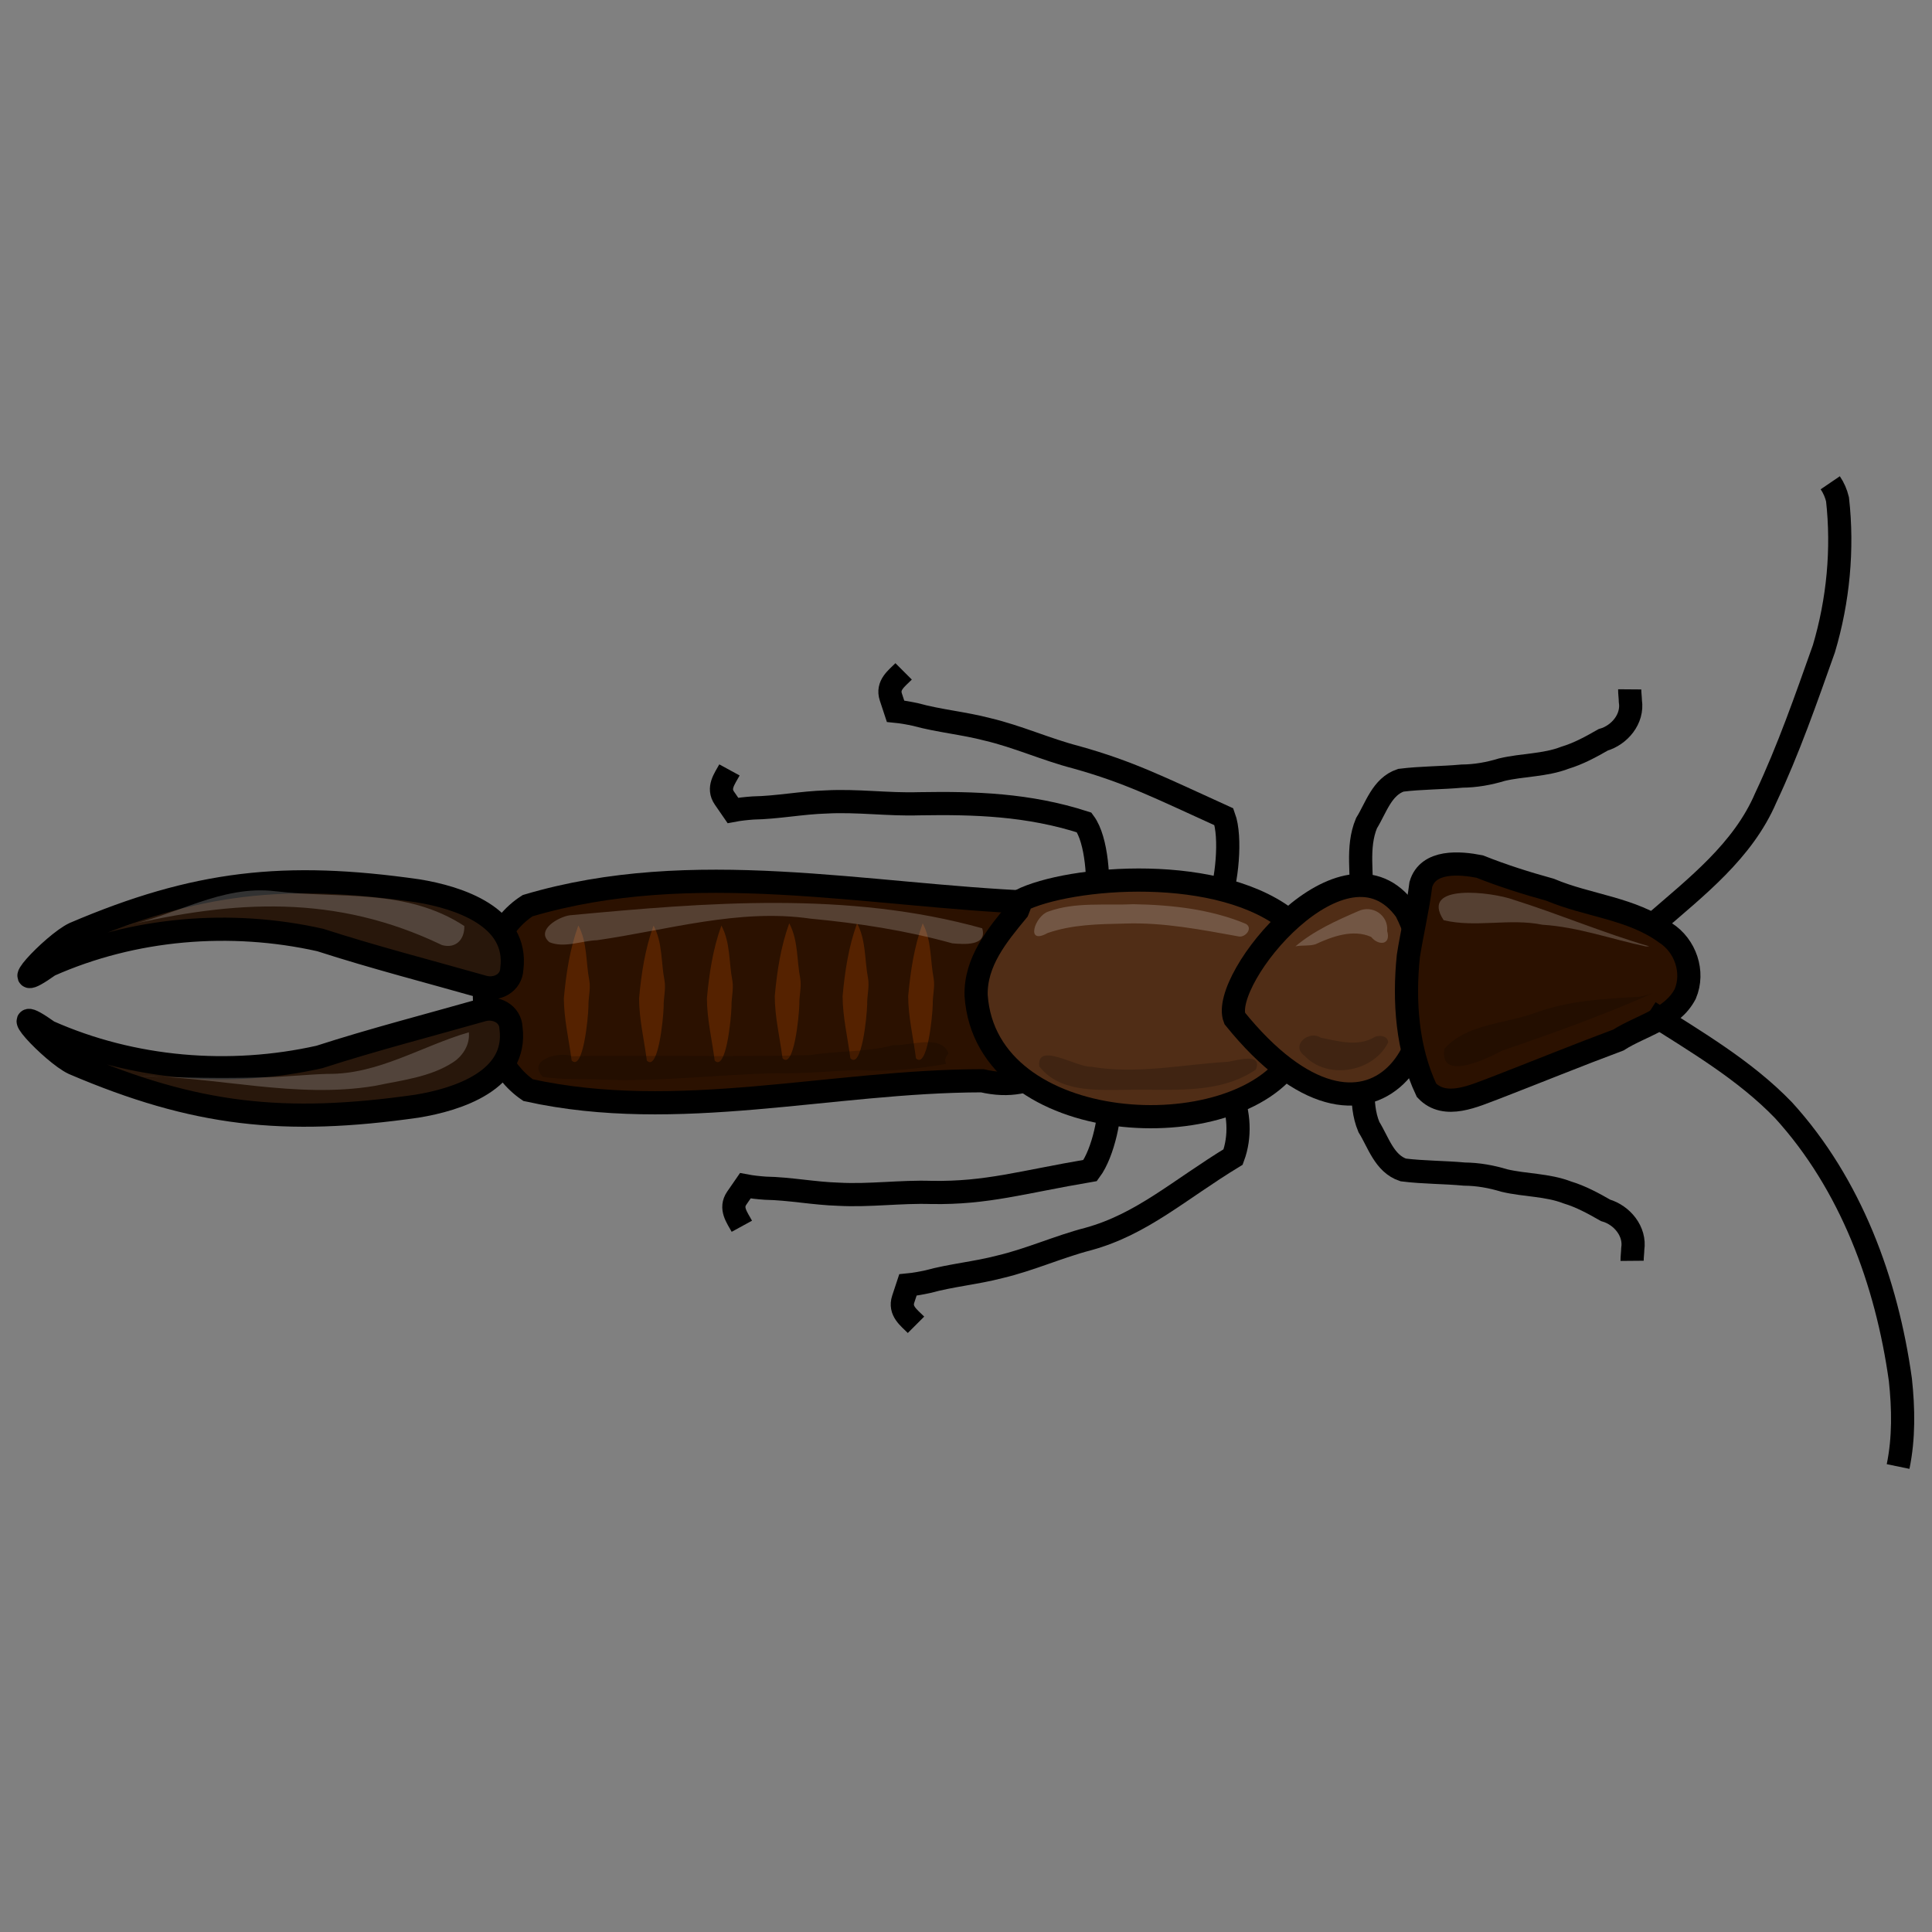 <?xml version="1.0" encoding="UTF-8" standalone="no"?>
<!-- Created with Inkscape (http://www.inkscape.org/) -->
<svg
   xmlns:dc="http://purl.org/dc/elements/1.1/"
   xmlns:cc="http://creativecommons.org/ns#"
   xmlns:rdf="http://www.w3.org/1999/02/22-rdf-syntax-ns#"
   xmlns:svg="http://www.w3.org/2000/svg"
   xmlns="http://www.w3.org/2000/svg"
   xmlns:sodipodi="http://sodipodi.sourceforge.net/DTD/sodipodi-0.dtd"
   xmlns:inkscape="http://www.inkscape.org/namespaces/inkscape"
   width="250"
   height="250"
   id="svg2"
   sodipodi:version="0.32"
   inkscape:version="0.46"
   sodipodi:docname="earwig.svg"
   inkscape:output_extension="org.inkscape.output.svg.inkscape"
   inkscape:export-filename="P:\pidgey2\data\images\earwig.png"
   inkscape:export-xdpi="92.160004"
   inkscape:export-ydpi="92.160004"
   version="1.0">
  <rect width="100%" height="100%" fill="#808080" stroke="none"/>
  <defs
     id="defs4">
    <inkscape:perspective
       sodipodi:type="inkscape:persp3d"
       inkscape:vp_x="0 : 125 : 1"
       inkscape:vp_y="0 : 1000 : 0"
       inkscape:vp_z="250 : 125 : 1"
       inkscape:persp3d-origin="125 : 83.333333 : 1"
       id="perspective3645" />
  </defs>
  <sodipodi:namedview
     id="base"
     pagecolor="#cb90ff"
     bordercolor="#666666"
     borderopacity="1.0"
     gridtolerance="10000"
     guidetolerance="10"
     objecttolerance="10"
     inkscape:pageopacity="0"
     inkscape:pageshadow="2"
     inkscape:zoom="1.578"
     inkscape:cx="-10.212177"
     inkscape:cy="174.49497"
     inkscape:document-units="px"
     inkscape:current-layer="layer1"
     showgrid="false"
     inkscape:window-width="1680"
     inkscape:window-height="994"
     inkscape:window-x="0"
     inkscape:window-y="22"
     showguides="true"
     inkscape:guide-bbox="true" />
  <g
     inkscape:label="Layer 1"
     inkscape:groupmode="layer"
     id="layer1">
    <path
       style="opacity:1;fill:none;fill-opacity:0.198;stroke:#000000;stroke-width:3;stroke-miterlimit:4;stroke-dasharray:none;stroke-opacity:1"
       d="M 141.938,116.927 C 142.235,114.133 141.981,108.701 140.294,106.429 C 133.056,104.094 126.133,103.886 118.936,104.005 C 114.926,104.135 110.923,103.552 106.908,103.773 C 103.734,103.865 100.608,104.496 97.43,104.553 C 96.562,104.616 95.695,104.706 94.839,104.869 C 94.472,104.336 94.104,103.804 93.736,103.271 C 92.829,101.958 93.762,100.783 94.392,99.628"
       id="path3641"
       sodipodi:nodetypes="ccccccsc" />
    <path
       style="opacity:1;fill:none;fill-opacity:0.198;stroke:#000000;stroke-width:3;stroke-miterlimit:4;stroke-dasharray:none;stroke-opacity:1"
       d="M 157.681,116.862 C 158.753,114.265 159.356,108.35 158.377,105.695 C 149.817,101.805 146.144,99.921 139.248,97.987 C 135.363,96.983 131.686,95.297 127.772,94.378 C 124.7,93.573 121.523,93.298 118.457,92.458 C 117.607,92.275 116.749,92.116 115.883,92.032 C 115.68,91.417 115.477,90.803 115.274,90.188 C 114.773,88.673 115.999,87.808 116.929,86.877"
       id="path3643"
       sodipodi:nodetypes="ccccccsc" />
    <path
       style="opacity:1;fill:none;fill-opacity:0.198;stroke:#000000;stroke-width:3;stroke-miterlimit:4;stroke-dasharray:none;stroke-opacity:1"
       d="M 143.54,141.379 C 143.837,144.173 142.755,149.191 141.068,151.463 C 132.175,152.97 127.735,154.42 120.538,154.301 C 116.528,154.171 112.524,154.753 108.51,154.533 C 105.336,154.44 102.21,153.81 99.032,153.752 C 98.164,153.689 97.296,153.6 96.441,153.437 C 96.073,153.97 95.705,154.502 95.338,155.035 C 94.431,156.348 95.363,157.523 95.994,158.677"
       id="path3639"
       sodipodi:nodetypes="ccccccsc" />
    <path
       style="opacity:1;fill:none;fill-opacity:0.198;stroke:#000000;stroke-width:3;stroke-miterlimit:4;stroke-dasharray:none;stroke-opacity:1"
       d="M 159.283,141.443 C 160.355,144.041 160.544,147.059 159.564,149.714 C 152.568,153.972 147.789,158.407 140.849,160.319 C 136.965,161.323 133.288,163.009 129.373,163.928 C 126.301,164.733 123.124,165.007 120.059,165.847 C 119.208,166.031 118.351,166.19 117.484,166.274 C 117.281,166.889 117.078,167.503 116.875,168.118 C 116.375,169.633 117.6,170.498 118.531,171.428"
       id="path3633"
       sodipodi:nodetypes="ccccccsc" />
    <path
       style="opacity:1;fill:none;fill-opacity:0.198;stroke:#000000;stroke-width:3;stroke-miterlimit:4;stroke-dasharray:none;stroke-opacity:1"
       d="M 176.12,116.516 C 176.367,113.199 175.504,109.687 176.823,106.526 C 178.059,104.533 178.815,101.789 181.269,100.964 C 183.886,100.637 186.557,100.67 189.191,100.427 C 190.961,100.411 192.667,100.104 194.354,99.591 C 197.054,98.954 199.889,99.058 202.505,98.05 C 204.255,97.52 205.875,96.639 207.443,95.737 C 209.572,95.121 211.326,93.027 210.971,90.735 C 210.959,90.223 210.879,89.714 210.883,89.202"
       id="path3618" />
    <path
       style="opacity:1;fill:none;fill-opacity:0.198;stroke:#000000;stroke-width:3;stroke-miterlimit:4;stroke-dasharray:none;stroke-opacity:1"
       d="M 176.429,135.838 C 176.676,139.155 175.813,142.667 177.132,145.828 C 178.368,147.821 179.124,150.565 181.578,151.39 C 184.195,151.717 186.865,151.683 189.5,151.926 C 191.27,151.943 192.976,152.25 194.663,152.762 C 197.362,153.399 200.198,153.296 202.814,154.303 C 204.563,154.834 206.184,155.715 207.752,156.616 C 209.881,157.232 211.634,159.326 211.279,161.619 C 211.267,162.131 211.188,162.639 211.192,163.151"
       id="path3623" />
    <path
       style="opacity:1;fill:#2b1100;fill-opacity:1;stroke:#000000;stroke-width:3;stroke-miterlimit:4;stroke-dasharray:none;stroke-opacity:1"
       d="M 68.277,117.193 C 89.676,110.842 111.996,115.886 133.75,116.781 C 143.258,123.012 141.139,143.122 127.097,139.85 C 107.518,139.876 87.727,145.345 68.329,141.06 C 61.01,136.003 60.615,122.111 68.277,117.193 z"
       id="path3474" />
    <path
       style="opacity:1;fill:#28170b;fill-opacity:1;stroke:#000000;stroke-width:3;stroke-miterlimit:4;stroke-dasharray:none;stroke-opacity:1"
       d="M 66.228,125.387 C 67.104,118.63 59.32,116.118 54.026,115.262 C 36.864,112.812 25.364,114.076 9.635,120.798 C 6.889,122.07 -0.019,129.45 6.391,124.902 C 17.287,120.061 29.815,119.027 41.433,121.635 C 48.433,123.897 55.576,125.728 62.638,127.738 C 64.309,128.149 66.147,127.216 66.228,125.387 z"
       id="path3486"
       sodipodi:nodetypes="ccccccc" />
    <path
       style="opacity:1;fill:#28170b;fill-opacity:1;stroke:#000000;stroke-width:3;stroke-miterlimit:4;stroke-dasharray:none;stroke-opacity:1"
       d="M 66.124,133.02 C 67,139.776 59.215,142.288 53.921,143.145 C 36.759,145.594 25.26,144.33 9.53,137.608 C 6.785,136.336 -0.123,128.956 6.286,133.504 C 17.183,138.346 29.71,139.379 41.328,136.771 C 48.328,134.51 55.471,132.678 62.533,130.668 C 64.204,130.257 66.043,131.19 66.124,133.02 z"
       id="path3492"
       sodipodi:nodetypes="ccccccc" />
    <path
       style="opacity:1;fill:#502d16;fill-opacity:1;stroke:#000000;stroke-width:3;stroke-miterlimit:4;stroke-dasharray:none;stroke-opacity:1"
       d="M 132.032,116.542 C 138.245,113.387 158.198,111.636 167.264,119.538 C 170.918,124.662 170.103,131.58 167.305,136.892 C 160.022,148.706 127.577,147.315 126.31,128.818 C 126.196,124.435 129.06,120.988 131.672,117.827 L 131.915,117.211 L 132.032,116.542 L 132.032,116.542 z"
       id="path3501"
       sodipodi:nodetypes="cccccccc" />
    <path
       style="opacity:1;fill:#502d16;fill-opacity:1;stroke:#000000;stroke-width:3;stroke-miterlimit:4;stroke-dasharray:none;stroke-opacity:1"
       d="M 159.767,131.773 C 177.473,153.683 190.164,134.278 181.93,117.859 C 174.037,106.806 157.782,126.72 159.767,131.773 z"
       id="path3506"
       sodipodi:nodetypes="ccc" />
    <path
       style="opacity:1;fill:#2b1100;fill-opacity:1;stroke:#000000;stroke-width:3;stroke-miterlimit:4;stroke-dasharray:none;stroke-opacity:1"
       d="M 191.476,112.132 C 188.895,111.623 184.79,111.28 183.855,114.45 C 183.471,117.579 182.723,120.624 182.236,123.739 C 181.643,129.554 182.069,135.752 184.591,141.084 C 187.015,143.635 190.812,141.764 193.547,140.756 C 198.843,138.707 204.101,136.559 209.413,134.58 C 212.344,132.712 216.34,131.909 218.068,128.617 C 219.271,125.772 218.088,122.35 215.507,120.707 C 211.104,117.507 205.487,117.209 200.584,115.133 C 197.499,114.283 194.45,113.32 191.476,112.132 z"
       id="path3512" />
    <path
       style="opacity:1;fill:none;fill-opacity:1;stroke:#000000;stroke-width:3;stroke-miterlimit:4;stroke-dasharray:none;stroke-opacity:1"
       d="M 214.008,119.534 C 219.493,114.763 225.542,110.113 228.489,103.232 C 231.433,96.988 233.704,90.444 236.011,83.948 C 237.867,77.713 238.498,71.073 237.775,64.618 C 237.591,63.854 237.276,63.12 236.834,62.47"
       id="path3514" />
    <path
       style="opacity:1;fill:none;fill-opacity:1;stroke:#000000;stroke-width:3;stroke-miterlimit:4;stroke-dasharray:none;stroke-opacity:1"
       d="M 213.423,130.947 C 219.462,134.795 225.781,138.474 230.785,143.66 C 239.503,153.228 244.143,165.871 245.909,178.544 C 246.31,182.268 246.373,186.084 245.613,189.766"
       id="path3516" />
    <path
       style="opacity:1;fill:#552200;fill-opacity:1;stroke:none;stroke-width:3;stroke-miterlimit:4;stroke-dasharray:none;stroke-opacity:1"
       d="M 74.838,119.753 C 73.735,122.785 73.256,125.977 72.963,129.179 C 72.975,131.896 73.625,134.544 73.97,137.224 C 75.431,138.692 76.105,131.855 76.145,130.235 C 76.115,129.114 76.447,128.005 76.259,126.886 C 75.793,124.475 76.018,121.968 74.838,119.753 z"
       id="path3518"
       sodipodi:nodetypes="cccccc" />
    <path
       style="opacity:1;fill:#552200;fill-opacity:1;stroke:none;stroke-width:3;stroke-miterlimit:4;stroke-dasharray:none;stroke-opacity:1"
       d="M 84.569,119.767 C 83.466,122.8 82.987,125.992 82.695,129.194 C 82.707,131.91 83.357,134.558 83.701,137.239 C 85.162,138.707 85.836,131.869 85.877,130.25 C 85.847,129.129 86.178,128.019 85.991,126.901 C 85.524,124.49 85.75,121.982 84.569,119.767 z"
       id="path3521"
       sodipodi:nodetypes="cccccc" />
    <path
       style="opacity:1;fill:#552200;fill-opacity:1;stroke:none;stroke-width:3;stroke-miterlimit:4;stroke-dasharray:none;stroke-opacity:1"
       d="M 93.348,119.767 C 92.246,122.8 91.766,125.992 91.474,129.194 C 91.486,131.91 92.136,134.558 92.48,137.239 C 93.941,138.707 94.615,131.869 94.656,130.25 C 94.626,129.129 94.957,128.019 94.77,126.901 C 94.303,124.49 94.529,121.982 93.348,119.767 z"
       id="path3523"
       sodipodi:nodetypes="cccccc" />
    <path
       style="opacity:1;fill:#552200;fill-opacity:1;stroke:none;stroke-width:3;stroke-miterlimit:4;stroke-dasharray:none;stroke-opacity:1"
       d="M 102.127,119.475 C 101.025,122.507 100.545,125.699 100.253,128.901 C 100.265,131.618 100.915,134.266 101.259,136.946 C 102.72,138.414 103.394,131.577 103.435,129.957 C 103.405,128.836 103.736,127.727 103.549,126.608 C 103.082,124.197 103.308,121.69 102.127,119.475 z"
       id="path3525"
       sodipodi:nodetypes="cccccc" />
    <path
       style="opacity:1;fill:#552200;fill-opacity:1;stroke:none;stroke-width:3;stroke-miterlimit:4;stroke-dasharray:none;stroke-opacity:1"
       d="M 110.906,119.475 C 109.804,122.507 109.324,125.699 109.032,128.901 C 109.044,131.618 109.694,134.266 110.038,136.946 C 111.499,138.414 112.173,131.577 112.214,129.957 C 112.184,128.836 112.515,127.727 112.328,126.608 C 111.861,124.197 112.087,121.69 110.906,119.475 z"
       id="path3527"
       sodipodi:nodetypes="cccccc" />
    <path
       style="opacity:1;fill:#552200;fill-opacity:1;stroke:none;stroke-width:3;stroke-miterlimit:4;stroke-dasharray:none;stroke-opacity:1"
       d="M 119.393,119.475 C 118.29,122.507 117.81,125.699 117.518,128.901 C 117.53,131.618 118.18,134.266 118.525,136.946 C 119.986,138.414 120.659,131.577 120.7,129.957 C 120.67,128.836 121.002,127.727 120.814,126.608 C 120.348,124.197 120.573,121.69 119.393,119.475 z"
       id="path3529"
       sodipodi:nodetypes="cccccc" />
    <path
       style="opacity:1;fill:#ffffff;fill-opacity:0.198;stroke:none;stroke-width:3;stroke-miterlimit:4;stroke-dasharray:none;stroke-opacity:1"
       d="M 60.083,119.826 C 52.539,114.901 44.09,116.33 35.702,115.333 C 28.585,114.451 22.576,118.598 15.974,119.848 C 30.335,116.481 43.389,115.658 57.19,122.291 C 58.986,122.795 60.129,121.558 60.083,119.826 z"
       id="path3531"
       sodipodi:nodetypes="ccccc" />
    <path
       style="opacity:1;fill:#ffffff;fill-opacity:0.198;stroke:none;stroke-width:3;stroke-miterlimit:4;stroke-dasharray:none;stroke-opacity:1"
       d="M 60.668,133.58 C 54.575,135.347 48.912,139.06 42.379,138.958 C 39.684,139.039 36.989,139.354 34.286,139.395 C 28.81,139.576 23.328,139.448 17.855,139.228 C 28.082,139.306 38.273,142.207 48.498,140.513 C 51.954,139.774 55.659,139.413 58.68,137.426 C 59.941,136.578 60.821,135.136 60.668,133.58 z"
       id="path3535" />
    <path
       style="opacity:1;fill:#ffffff;fill-opacity:0.198;stroke:none;stroke-width:3;stroke-miterlimit:4;stroke-dasharray:none;stroke-opacity:1"
       d="M 127.096,120.119 C 109.732,115.276 91.46,116.775 73.753,118.434 C 72.269,118.628 69.254,120.377 71.096,121.92 C 73.025,122.718 75.238,121.732 77.272,121.662 C 86.385,120.355 95.615,117.532 104.854,118.871 C 111.085,119.457 117.19,120.392 123.233,122.068 C 124.65,122.186 127.808,122.471 127.096,120.119 z"
       id="path3545"
       sodipodi:nodetypes="ccccccc" />
    <path
       style="opacity:1;fill:#ffffff;fill-opacity:0.198;stroke:none;stroke-width:3;stroke-miterlimit:4;stroke-dasharray:none;stroke-opacity:1"
       d="M 161.188,119.534 C 156.611,117.635 151.588,117.091 146.67,117.004 C 142.999,117.186 139.161,116.682 135.649,117.955 C 133.916,118.518 132.64,122.368 135.549,120.74 C 138.74,119.625 142.162,119.582 145.508,119.509 C 150.5,119.327 155.416,120.296 160.304,121.177 C 161.142,121.339 162.201,120.09 161.188,119.534 z"
       id="path3550" />
    <path
       style="opacity:1;fill:#ffffff;fill-opacity:0.198;stroke:none;stroke-width:3;stroke-miterlimit:4;stroke-dasharray:none;stroke-opacity:1"
       d="M 167.626,122.46 C 170.015,120.435 172.894,119.141 175.738,117.909 C 177.585,117.027 179.687,118.431 179.498,120.468 C 180.034,122.294 178.378,122.414 177.426,121.236 C 175.07,120.195 172.399,121.18 170.197,122.196 C 169.36,122.443 168.473,122.281 167.626,122.46 z"
       id="path3556" />
    <path
       style="opacity:1;fill:#ffffff;fill-opacity:0.198;stroke:none;stroke-width:3;stroke-miterlimit:4;stroke-dasharray:none;stroke-opacity:1"
       d="M 213.423,122.46 C 207.465,120.719 201.718,118.271 195.837,116.422 C 193.093,115.423 183.614,114.225 186.809,119.073 C 190.94,120.074 195.338,118.791 199.582,119.661 C 204.176,119.944 208.56,121.543 212.996,122.471 L 213.252,122.464 L 213.423,122.46 z"
       id="path3568" />
    <path
       style="opacity:1;fill:#000000;fill-opacity:0.198;stroke:none;stroke-width:3;stroke-miterlimit:4;stroke-dasharray:none;stroke-opacity:1"
       d="M 214.008,128.459 C 207.606,131.305 200.997,133.684 194.385,135.942 C 192.403,137.002 186.211,140.024 186.901,135.72 C 189.811,132.442 194.782,132.509 198.691,131.051 C 203.01,129.478 207.531,129.233 212.061,128.997 C 212.725,128.881 213.381,128.708 214.008,128.459 z"
       id="path3578" />
    <path
       style="opacity:1;fill:#000000;fill-opacity:0.198;stroke:none;stroke-width:3;stroke-miterlimit:4;stroke-dasharray:none;stroke-opacity:1"
       d="M 179.624,134.897 C 177.716,138.747 171.786,139.789 168.802,136.612 C 166.951,135.268 169.386,133.253 170.918,134.283 C 173.198,134.728 175.788,135.501 177.922,134.162 C 178.545,133.911 179.609,134.038 179.624,134.897 z"
       id="path3586" />
    <path
       style="opacity:1;fill:#000000;fill-opacity:0.198;stroke:none;stroke-width:3;stroke-miterlimit:4;stroke-dasharray:none;stroke-opacity:1"
       d="M 162.505,138.409 C 157.58,141.751 151.305,140.872 145.682,141.028 C 141.858,141.05 137.092,141.359 134.481,137.988 C 134.113,134.717 139.309,138.141 141.234,138.039 C 147.097,139.041 153.007,137.741 158.86,137.399 C 159.885,137.279 163.445,136.085 162.505,138.409 z"
       id="path3597" />
    <path
       style="opacity:1;fill:#000000;fill-opacity:0.198;stroke:none;stroke-width:3;stroke-miterlimit:4;stroke-dasharray:none;stroke-opacity:1"
       d="M 122.414,137.666 C 118.663,138.319 114.873,138.741 111.064,138.45 C 107.518,138.582 103.987,138.955 100.428,138.873 C 92.923,139.019 85.445,140.009 77.929,139.692 C 75.368,139.575 72.749,139.737 70.229,139.342 C 68.162,137.13 72.348,136.023 74.026,136.673 C 84.294,136.519 94.567,136.815 104.833,136.534 C 108.408,135.945 112.069,136.19 115.593,135.247 C 117.802,135.349 121.79,133.779 122.733,136.302 C 122.362,136.813 122.183,137.056 122.414,137.666 z"
       id="path3604" />
  </g>
</svg>

